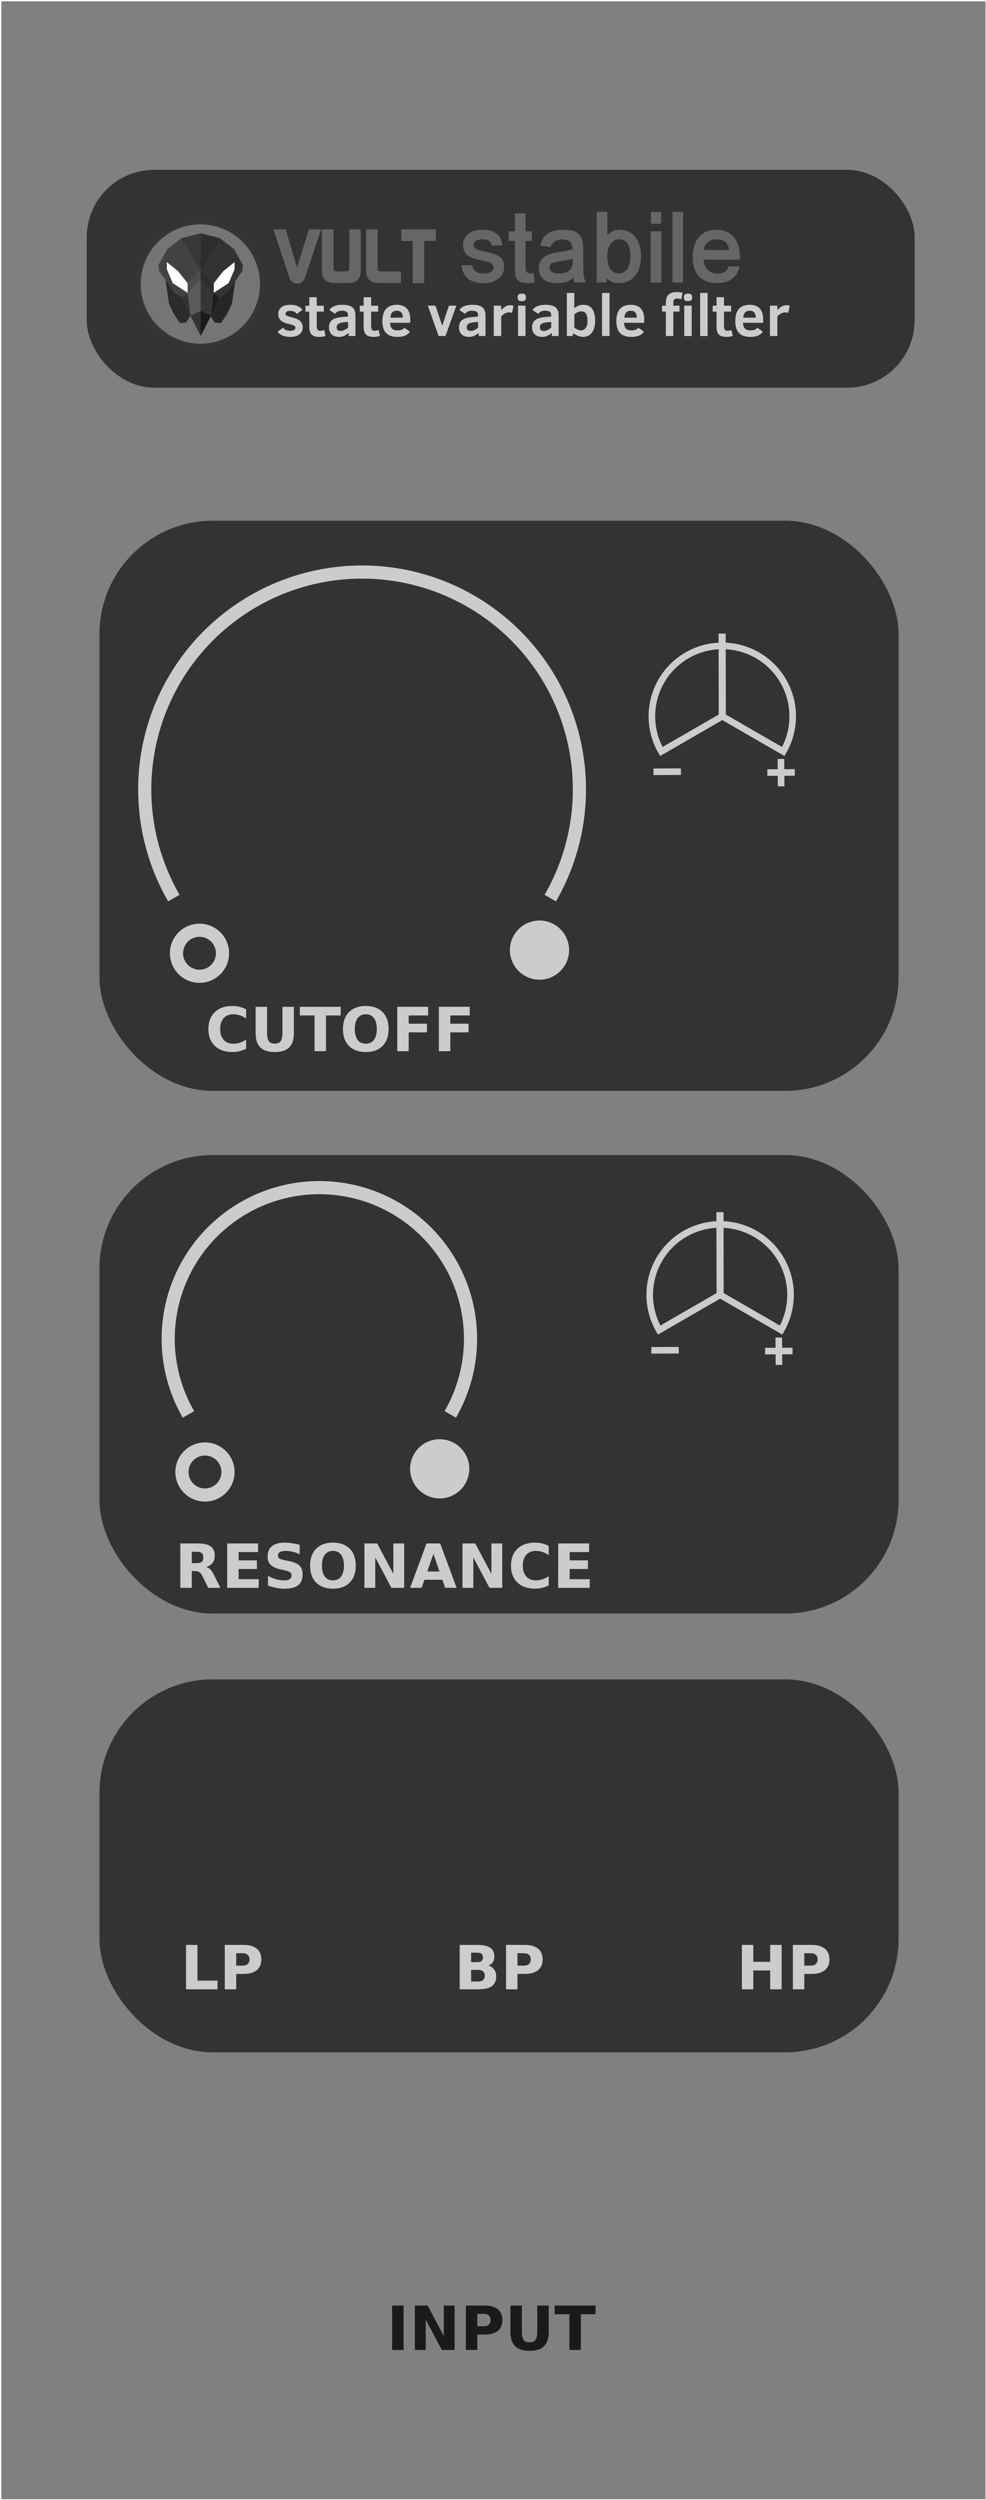 <?xml version="1.0" encoding="UTF-8" standalone="no"?>
<!-- Created with Inkscape (http://www.inkscape.org/) -->

<svg
   xmlns:dc="http://purl.org/dc/elements/1.1/"
   xmlns:cc="http://creativecommons.org/ns#"
   xmlns:rdf="http://www.w3.org/1999/02/22-rdf-syntax-ns#"
   xmlns:svg="http://www.w3.org/2000/svg"
   xmlns="http://www.w3.org/2000/svg"
   xmlns:sodipodi="http://sodipodi.sourceforge.net/DTD/sodipodi-0.dtd"
   xmlns:inkscape="http://www.inkscape.org/namespaces/inkscape"
   width="149.889"
   height="380"
   viewBox="0 0 39.658 100.542"
   version="1.1"
   id="svg9749"
   inkscape:version="0.92.2 5c3e80d, 2017-08-06"
   sodipodi:docname="Stabile.svg"
   inkscape:export-filename="/home/leonardo/Development/VultArtwork/Stabile-render.png"
   inkscape:export-xdpi="96"
   inkscape:export-ydpi="96">
  <defs
     id="defs9743">
    <clipPath
       id="clipPath6367"
       clipPathUnits="userSpaceOnUse">
      <path
         inkscape:connector-curvature="0"
         id="path6365"
         d="M 0,3193 H 2089 V 0 H 0 Z" />
    </clipPath>
  </defs>
  <sodipodi:namedview
     id="base"
     pagecolor="#ffffff"
     bordercolor="#666666"
     borderopacity="1.0"
     inkscape:pageopacity="0.0"
     inkscape:pageshadow="2"
     inkscape:zoom="2.0000001"
     inkscape:cx="-127.01096"
     inkscape:cy="191.44893"
     inkscape:document-units="mm"
     inkscape:current-layer="layer1"
     showgrid="false"
     units="px"
     inkscape:window-width="1680"
     inkscape:window-height="988"
     inkscape:window-x="0"
     inkscape:window-y="34"
     inkscape:window-maximized="1"
     showguides="true"
     inkscape:guide-bbox="true">
    <sodipodi:guide
       position="-42.333,79.772"
       orientation="0,1"
       id="guide971"
       inkscape:locked="false" />
    <sodipodi:guide
       position="-43.127,11.906"
       orientation="0,1"
       id="guide973"
       inkscape:locked="false" />
    <sodipodi:guide
       position="3.488,93.711"
       orientation="1,0"
       id="guide975"
       inkscape:locked="false" />
    <sodipodi:guide
       position="36.788,84.95"
       orientation="1,0"
       id="guide977"
       inkscape:locked="false" />
  </sodipodi:namedview>
  <g
     inkscape:label="Layer 1"
     inkscape:groupmode="layer"
     id="layer1"
     transform="translate(0,-196.458)">
    <rect
       style="fill:#808080;fill-opacity:1;stroke:none;stroke-width:0.543;stroke-miterlimit:4;stroke-dasharray:none;stroke-opacity:1"
       id="rect9931"
       width="39.584"
       height="100.458"
       x="0.054"
       y="196.512" />
    <rect
       style="fill:#333333;stroke-width:0.227"
       id="rect8093"
       width="33.3"
       height="8.761"
       x="3.488"
       y="203.289"
       rx="2.712" />
    <path
       inkscape:connector-curvature="0"
       style="fill:#757575;stroke:#353535;stroke-width:0.186;stroke-miterlimit:10"
       stroke-miterlimit="10"
       d="m 10.551,207.882 c 0,-1.377 -1.116,-2.493 -2.493,-2.493 -1.377,0 -2.493,1.116 -2.493,2.493 0,1.377 1.116,2.493 2.493,2.493 1.377,0 2.493,-1.116 2.493,-2.493 z"
       id="path4" />
    <g
       transform="matrix(0.011,0,0,0.011,3.564,201.067)"
       id="g40">
      <polygon
         style="fill:#2b2b2b"
         points="333.707,762.107 357.002,759.965 372.393,735.184 342.799,668.57 281.111,604.987 293.899,691.309 310.528,726.941 "
         id="polygon6" />
      <polygon
         style="fill:#262626"
         points="484.06,762.313 460.762,760.17 445.37,735.387 474.967,668.775 536.652,605.193 523.865,691.514 507.235,727.145 "
         id="polygon8" />
      <path
         style="fill:#017755"
         inkscape:connector-curvature="0"
         d="M 499.238,664.078"
         id="path10" />
      <polygon
         style="fill:#424242"
         points="257.223,571.1 255.625,549.52 287.596,491.973 337.948,452.81 409.884,434.427 409.884,808.75 372.316,734.951 342.799,668.57 314.328,652.395 "
         id="polygon12" />
      <polygon
         style="fill:#333333"
         points="562.451,571.234 564.05,549.655 532.081,492.108 481.727,452.944 409.795,434.562 409.795,808.887 447.359,735.086 476.877,668.707 505.35,652.529 "
         id="polygon14" />
      <polyline
         style="fill:#4c4c4c"
         points="361.886,616.429 409.846,569.542 409.846,603.771 361.886,651.598 361.886,616.429  "
         id="polyline16" />
      <polygon
         style="fill:#5b5b5b"
         points="372.393,735.184 409.884,808.75 409.881,603.732 361.924,651.559 "
         id="polygon18" />
      <polygon
         style="fill:#333333"
         points="409.884,808.75 372.393,735.184 409.878,717.512 "
         id="polygon20" />
      <polygon
         style="fill:#ffffff"
         points="361.924,651.559 361.924,616.39 327.158,572.432 286.039,539.303 285.996,565.237 307.578,615.989 "
         id="polygon22" />
      <polyline
         style="fill:#2d2d2d"
         points="457.816,616.448 409.859,569.561 409.859,603.79 457.816,651.616 457.816,616.448  "
         id="polyline24" />
      <polygon
         style="fill:#353535"
         points="447.289,735.184 409.801,808.75 409.804,603.732 457.758,651.559 "
         id="polygon26" />
      <polygon
         style="fill:#191919"
         points="409.801,808.75 447.289,735.184 409.807,717.512 "
         id="polygon28" />
      <polygon
         style="fill:#ffffff"
         points="457.758,651.559 457.758,616.391 492.523,572.433 533.645,539.303 533.686,565.238 512.108,615.991 "
         id="polygon30" />
      <polyline
         style="fill:#383838"
         points="338.399,452.22 409.824,569.549 409.67,434.003  "
         id="polyline32" />
      <polyline
         style="fill:#2d2d2d"
         points="481.271,452.232 409.846,569.561 410,434.016  "
         id="polyline34" />
      <polygon
         style="fill:#333333"
         points="342.815,668.578 361.958,651.596 372.406,735.27 "
         id="polygon36" />
      <polygon
         style="fill:#1c1c1c"
         points="476.975,668.989 457.831,652.007 447.383,735.682 "
         id="polygon38" />
    </g>
    <g
       aria-label="stabile"
       style="font-style:normal;font-weight:normal;font-size:3.969px;line-height:1.25;font-family:sans-serif;letter-spacing:0px;word-spacing:0px;fill:#666666;fill-opacity:1;stroke:none;stroke-width:0.099"
       id="text7967">
      <path
         d="m 20.277,207.189 q 0,0.3 -0.236,0.479 -0.234,0.178 -0.593,0.178 -0.202,0 -0.359,-0.048 -0.157,-0.049 -0.25,-0.122 -0.093,-0.074 -0.155,-0.174 -0.062,-0.101 -0.087,-0.19 -0.023,-0.089 -0.029,-0.186 h 0.426 q 0.019,0.163 0.136,0.248 0.118,0.085 0.316,0.085 0.194,0 0.298,-0.072 0.107,-0.074 0.107,-0.161 0,-0.058 -0.019,-0.101 -0.019,-0.043 -0.047,-0.07 -0.027,-0.027 -0.085,-0.046 -0.056,-0.021 -0.105,-0.033 -0.047,-0.012 -0.136,-0.027 -0.12,-0.021 -0.202,-0.039 -0.079,-0.019 -0.176,-0.046 -0.095,-0.029 -0.157,-0.06 -0.06,-0.033 -0.122,-0.08 -0.062,-0.049 -0.097,-0.107 -0.035,-0.058 -0.058,-0.138 -0.021,-0.08 -0.021,-0.178 0,-0.277 0.211,-0.44 0.213,-0.165 0.546,-0.165 0.165,0 0.296,0.029 0.134,0.029 0.219,0.081 0.087,0.05 0.147,0.112 0.062,0.06 0.093,0.136 0.031,0.076 0.045,0.141 0.014,0.066 0.015,0.136 h -0.426 q -0.019,-0.248 -0.364,-0.248 -0.186,0 -0.271,0.064 -0.085,0.064 -0.085,0.147 0,0.052 0.019,0.093 0.021,0.041 0.052,0.068 0.031,0.025 0.085,0.046 0.056,0.021 0.107,0.033 0.052,0.012 0.132,0.027 0.465,0.085 0.647,0.215 0.182,0.13 0.182,0.411 z"
         style="font-style:normal;font-variant:normal;font-weight:bold;font-stretch:normal;font-family:Umpush;-inkscape-font-specification:Umpush;fill:#666666;stroke-width:0.099"
         id="path928" />
      <path
         d="m 21.453,207.441 0.05,0.374 q -0.14,0.029 -0.287,0.029 -0.083,0 -0.151,-0.012 -0.066,-0.01 -0.116,-0.025 -0.048,-0.015 -0.087,-0.049 -0.039,-0.033 -0.064,-0.058 -0.023,-0.027 -0.041,-0.077 -0.017,-0.052 -0.027,-0.085 -0.008,-0.035 -0.012,-0.101 -0.004,-0.068 -0.006,-0.105 0,-0.039 0,-0.116 v -1.068 h -0.248 v -0.388 h 0.248 v -0.719 h 0.426 v 0.719 h 0.254 v 0.388 h -0.254 v 1.095 q 0,0.213 0.209,0.213 l 0.012,-0.002 q 0.012,-0.002 0.037,-0.006 0.027,-0.004 0.056,-0.008 z"
         style="font-style:normal;font-variant:normal;font-weight:bold;font-stretch:normal;font-family:Umpush;-inkscape-font-specification:Umpush;fill:#666666;stroke-width:0.099"
         id="path930" />
      <path
         d="m 23.459,206.957 q 0,0.434 0.017,0.583 0.019,0.147 0.093,0.279 h -0.461 q -0.035,-0.097 -0.043,-0.186 -0.147,0.124 -0.306,0.169 -0.157,0.043 -0.382,0.043 -0.198,0 -0.343,-0.056 -0.145,-0.056 -0.221,-0.147 -0.074,-0.091 -0.107,-0.186 -0.033,-0.095 -0.033,-0.196 0,-0.296 0.207,-0.455 0.207,-0.161 0.603,-0.211 0.324,-0.039 0.55,-0.12 -0.01,-0.205 -0.109,-0.296 -0.099,-0.091 -0.314,-0.091 -0.186,0 -0.306,0.089 -0.12,0.087 -0.159,0.215 l -0.413,-0.058 q 0.068,-0.324 0.295,-0.479 0.227,-0.155 0.634,-0.155 0.213,0 0.355,0.035 0.141,0.033 0.244,0.12 0.105,0.085 0.151,0.238 0.047,0.151 0.047,0.384 z m -1.358,0.265 q 0,0.087 0.066,0.143 0.066,0.054 0.143,0.074 0.079,0.017 0.165,0.017 0.279,0 0.419,-0.118 0.14,-0.12 0.14,-0.38 v -0.099 q -0.112,0.041 -0.26,0.068 -0.147,0.025 -0.256,0.039 -0.109,0.014 -0.209,0.039 -0.101,0.023 -0.155,0.076 -0.052,0.052 -0.052,0.141 z"
         style="font-style:normal;font-variant:normal;font-weight:bold;font-stretch:normal;font-family:Umpush;-inkscape-font-specification:Umpush;fill:#666666;stroke-width:0.099"
         id="path932" />
      <path
         d="m 24.895,207.844 q -0.101,0 -0.194,-0.023 -0.091,-0.023 -0.153,-0.06 -0.062,-0.037 -0.095,-0.06 -0.031,-0.023 -0.052,-0.045 v 0.163 h -0.401 v -2.841 h 0.426 v 0.922 q 0.248,-0.203 0.486,-0.203 0.271,0 0.471,0.14 0.2,0.14 0.3,0.376 0.101,0.236 0.101,0.541 0,0.322 -0.101,0.566 -0.099,0.242 -0.302,0.384 -0.203,0.141 -0.486,0.141 z m -0.01,-1.76 q -0.205,0 -0.333,0.19 -0.126,0.188 -0.126,0.481 0,0.167 0.031,0.296 0.031,0.128 0.076,0.203 0.047,0.074 0.109,0.122 0.062,0.046 0.118,0.064 0.056,0.015 0.112,0.015 0.229,0 0.357,-0.182 0.13,-0.182 0.13,-0.506 0,-0.32 -0.114,-0.502 -0.114,-0.182 -0.359,-0.182 z"
         style="font-style:normal;font-variant:normal;font-weight:bold;font-stretch:normal;font-family:Umpush;-inkscape-font-specification:Umpush;fill:#666666;stroke-width:0.099"
         id="path934" />
      <path
         d="m 26.183,205.455 v -0.477 h 0.409 v 0.477 z m -0.01,2.364 v -2.058 h 0.426 v 2.058 z"
         style="font-style:normal;font-variant:normal;font-weight:bold;font-stretch:normal;font-family:Umpush;-inkscape-font-specification:Umpush;fill:#666666;stroke-width:0.099"
         id="path936" />
      <path
         d="m 27.049,207.819 v -2.841 h 0.426 v 2.841 z"
         style="font-style:normal;font-variant:normal;font-weight:bold;font-stretch:normal;font-family:Umpush;-inkscape-font-specification:Umpush;fill:#666666;stroke-width:0.099"
         id="path938" />
      <path
         d="m 28.844,207.457 q 0.107,0 0.19,-0.021 0.083,-0.023 0.13,-0.054 0.047,-0.033 0.079,-0.076 0.033,-0.043 0.045,-0.072 0.012,-0.029 0.017,-0.06 h 0.442 q -0.062,0.316 -0.298,0.494 -0.234,0.176 -0.607,0.176 -0.477,0 -0.729,-0.273 -0.252,-0.273 -0.252,-0.769 0,-0.51 0.25,-0.806 0.252,-0.298 0.711,-0.298 0.44,0 0.688,0.291 0.25,0.291 0.25,0.787 0,0.054 -0.004,0.124 h -1.457 q 0.017,0.246 0.159,0.403 0.143,0.155 0.386,0.155 z m 0.479,-0.946 q -0.043,-0.426 -0.498,-0.426 -0.221,0 -0.362,0.124 -0.14,0.122 -0.151,0.302 z"
         style="font-style:normal;font-variant:normal;font-weight:bold;font-stretch:normal;font-family:Umpush;-inkscape-font-specification:Umpush;fill:#666666;stroke-width:0.099"
         id="path940" />
    </g>
    <g
       id="g1906">
      <path
         style="fill:#666666;stroke-width:0.018"
         inkscape:connector-curvature="0"
         d="m 10.996,205.683 h 0.493 l 0.459,1.534 0.475,-1.534 h 0.491 l -0.638,1.918 c -0.06,0.177 -0.166,0.265 -0.321,0.265 -0.156,0 -0.264,-0.089 -0.324,-0.268 z"
         id="path42" />
      <path
         style="fill:#666666;stroke-width:0.018"
         inkscape:connector-curvature="0"
         d="m 12.951,207.305 v -1.622 h 0.462 v 1.606 c 0.008,0.058 0.062,0.086 0.16,0.086 h 0.315 c 0.095,0 0.147,-0.027 0.157,-0.08 l 0.003,-0.015 v -1.597 h 0.462 v 1.619 c 0,0.142 -0.015,0.243 -0.046,0.302 -0.082,0.158 -0.227,0.237 -0.435,0.237 h -0.598 c -0.214,0 -0.36,-0.081 -0.438,-0.244 -0.029,-0.06 -0.043,-0.157 -0.043,-0.293 z"
         id="path44" />
      <path
         style="fill:#666666;stroke-width:0.018"
         inkscape:connector-curvature="0"
         d="m 14.724,207.314 v -1.631 h 0.463 v 1.594 c 0,0.066 0.039,0.099 0.117,0.099 h 0.823 l -0.003,0.466 h -0.86 c -0.031,0 -0.058,-0.001 -0.08,-0.003 -0.167,-0.014 -0.285,-0.063 -0.355,-0.146 -0.07,-0.083 -0.105,-0.209 -0.105,-0.378 z"
         id="path46" />
      <path
         style="fill:#666666;stroke-width:0.018"
         inkscape:connector-curvature="0"
         d="m 16.142,206.149 v -0.466 h 1.388 v 0.466 H 17.064 v 1.693 h -0.463 v -1.693 z"
         id="path48" />
    </g>
    <g
       aria-label="state variable filter"
       style="font-style:normal;font-weight:normal;font-size:2.383px;line-height:1.25;font-family:sans-serif;letter-spacing:0px;word-spacing:0px;fill:#cccccc;fill-opacity:1;stroke:none;stroke-width:0.06"
       id="text7967-9-5">
      <path
         d="m 12.177,209.624 q 0,0.121 -0.062,0.207 -0.06,0.086 -0.173,0.131 -0.112,0.045 -0.256,0.045 -0.383,0 -0.521,-0.213 l 0.223,-0.157 q 0.055,0.074 0.126,0.1 0.072,0.024 0.154,0.024 0.214,0 0.214,-0.124 0,-0.055 -0.06,-0.084 -0.06,-0.03 -0.19,-0.062 -0.243,-0.053 -0.342,-0.151 -0.099,-0.098 -0.099,-0.254 0,-0.162 0.123,-0.266 0.124,-0.105 0.365,-0.105 0.164,0 0.289,0.052 0.126,0.052 0.193,0.157 l -0.225,0.159 q -0.08,-0.123 -0.262,-0.123 -0.093,0 -0.141,0.033 -0.048,0.031 -0.048,0.081 0,0.048 0.043,0.077 0.043,0.028 0.17,0.059 0.208,0.051 0.297,0.102 0.09,0.05 0.135,0.126 0.047,0.074 0.047,0.184 z"
         style="font-style:normal;font-variant:normal;font-weight:bold;font-stretch:normal;font-family:Vemana2000;-inkscape-font-specification:Vemana2000;fill:#cccccc;stroke-width:0.06"
         id="path943" />
      <path
         d="m 13.093,209.971 q -0.121,0.036 -0.255,0.036 -0.212,0 -0.305,-0.095 -0.093,-0.095 -0.093,-0.309 v -0.613 H 12.285 v -0.238 h 0.155 v -0.34 h 0.3 v 0.34 h 0.284 v 0.238 h -0.284 v 0.575 q 0,0.114 0.035,0.155 0.036,0.041 0.101,0.041 0.083,0 0.164,-0.034 z"
         style="font-style:normal;font-variant:normal;font-weight:bold;font-stretch:normal;font-family:Vemana2000;-inkscape-font-specification:Vemana2000;fill:#cccccc;stroke-width:0.06"
         id="path945" />
      <path
         d="m 14.022,209.971 v -0.127 q -0.178,0.163 -0.382,0.163 -0.202,0 -0.306,-0.106 -0.104,-0.107 -0.104,-0.273 0,-0.13 0.052,-0.215 0.054,-0.085 0.157,-0.133 0.105,-0.049 0.3,-0.069 l 0.257,-0.024 v -0.055 q 0,-0.102 -0.062,-0.14 -0.062,-0.038 -0.18,-0.038 -0.098,0 -0.169,0.033 -0.07,0.033 -0.104,0.093 l -0.234,-0.15 q 0.062,-0.104 0.193,-0.158 0.131,-0.056 0.318,-0.056 0.285,0 0.411,0.1 0.127,0.099 0.127,0.326 v 0.83 z m -0.024,-0.567 -0.152,0.014 q -0.162,0.014 -0.234,0.062 -0.071,0.048 -0.071,0.143 0,0.084 0.047,0.115 0.047,0.03 0.123,0.03 0.055,0 0.133,-0.034 0.079,-0.035 0.155,-0.098 z"
         style="font-style:normal;font-variant:normal;font-weight:bold;font-stretch:normal;font-family:Vemana2000;-inkscape-font-specification:Vemana2000;fill:#cccccc;stroke-width:0.06"
         id="path947" />
      <path
         d="m 15.28,209.971 q -0.121,0.036 -0.255,0.036 -0.212,0 -0.305,-0.095 -0.093,-0.095 -0.093,-0.309 v -0.613 h -0.155 v -0.238 h 0.155 v -0.34 h 0.3 v 0.34 h 0.284 v 0.238 h -0.284 v 0.575 q 0,0.114 0.035,0.155 0.036,0.041 0.101,0.041 0.083,0 0.164,-0.034 z"
         style="font-style:normal;font-variant:normal;font-weight:bold;font-stretch:normal;font-family:Vemana2000;-inkscape-font-specification:Vemana2000;fill:#cccccc;stroke-width:0.06"
         id="path949" />
      <path
         d="m 15.69,209.44 q 0.008,0.163 0.079,0.234 0.071,0.071 0.223,0.071 0.088,0 0.155,-0.022 0.067,-0.022 0.118,-0.085 l 0.223,0.159 q -0.073,0.106 -0.191,0.158 -0.116,0.052 -0.319,0.052 -0.301,0 -0.45,-0.158 -0.148,-0.158 -0.148,-0.478 0,-0.655 0.586,-0.655 0.261,0 0.397,0.148 0.137,0.147 0.137,0.428 v 0.148 z m 0.513,-0.207 q 0,-0.278 -0.243,-0.278 -0.08,0 -0.131,0.028 -0.051,0.027 -0.083,0.081 -0.03,0.053 -0.048,0.169 z"
         style="font-style:normal;font-variant:normal;font-weight:bold;font-stretch:normal;font-family:Vemana2000;-inkscape-font-specification:Vemana2000;fill:#cccccc;stroke-width:0.06"
         id="path951" />
      <path
         d="m 17.918,209.971 h -0.277 l -0.433,-1.22 h 0.307 l 0.271,0.804 0.27,-0.804 h 0.3 z"
         style="font-style:normal;font-variant:normal;font-weight:bold;font-stretch:normal;font-family:Vemana2000;-inkscape-font-specification:Vemana2000;fill:#cccccc;stroke-width:0.06"
         id="path953" />
      <path
         d="m 19.253,209.971 v -0.127 q -0.178,0.163 -0.382,0.163 -0.202,0 -0.306,-0.106 -0.104,-0.107 -0.104,-0.273 0,-0.13 0.052,-0.215 0.054,-0.085 0.157,-0.133 0.105,-0.049 0.3,-0.069 l 0.257,-0.024 v -0.055 q 0,-0.102 -0.062,-0.14 -0.062,-0.038 -0.18,-0.038 -0.098,0 -0.169,0.033 -0.07,0.033 -0.104,0.093 l -0.234,-0.15 q 0.062,-0.104 0.193,-0.158 0.131,-0.056 0.318,-0.056 0.285,0 0.411,0.1 0.127,0.099 0.127,0.326 v 0.83 z m -0.024,-0.567 -0.152,0.014 q -0.162,0.014 -0.234,0.062 -0.071,0.048 -0.071,0.143 0,0.084 0.047,0.115 0.047,0.03 0.123,0.03 0.055,0 0.133,-0.034 0.079,-0.035 0.155,-0.098 z"
         style="font-style:normal;font-variant:normal;font-weight:bold;font-stretch:normal;font-family:Vemana2000;-inkscape-font-specification:Vemana2000;fill:#cccccc;stroke-width:0.06"
         id="path955" />
      <path
         d="m 20.595,209.044 q -0.047,-0.023 -0.123,-0.023 -0.084,0 -0.159,0.041 -0.074,0.04 -0.154,0.116 v 0.793 h -0.3 v -1.22 h 0.3 v 0.175 q 0.077,-0.084 0.165,-0.138 0.088,-0.055 0.198,-0.055 0.093,0 0.133,0.024 z"
         style="font-style:normal;font-variant:normal;font-weight:bold;font-stretch:normal;font-family:Vemana2000;-inkscape-font-specification:Vemana2000;fill:#cccccc;stroke-width:0.06"
         id="path957" />
      <path
         d="m 21.154,208.418 q 0,0.085 -0.042,0.119 -0.042,0.034 -0.128,0.034 -0.095,0 -0.13,-0.04 -0.034,-0.04 -0.034,-0.113 0,-0.081 0.037,-0.116 0.037,-0.036 0.127,-0.036 0.091,0 0.13,0.035 0.04,0.034 0.04,0.117 z m -0.318,1.553 v -1.22 h 0.3 v 1.22 z"
         style="font-style:normal;font-variant:normal;font-weight:bold;font-stretch:normal;font-family:Vemana2000;-inkscape-font-specification:Vemana2000;fill:#cccccc;stroke-width:0.06"
         id="path959" />
      <path
         d="m 22.194,209.971 v -0.127 q -0.178,0.163 -0.382,0.163 -0.202,0 -0.306,-0.106 -0.104,-0.107 -0.104,-0.273 0,-0.13 0.052,-0.215 0.054,-0.085 0.157,-0.133 0.105,-0.049 0.3,-0.069 l 0.257,-0.024 v -0.055 q 0,-0.102 -0.062,-0.14 -0.062,-0.038 -0.18,-0.038 -0.098,0 -0.169,0.033 -0.07,0.033 -0.104,0.093 l -0.234,-0.15 q 0.062,-0.104 0.193,-0.158 0.131,-0.056 0.318,-0.056 0.285,0 0.411,0.1 0.127,0.099 0.127,0.326 v 0.83 z m -0.024,-0.567 -0.152,0.014 q -0.162,0.014 -0.234,0.062 -0.071,0.048 -0.071,0.143 0,0.084 0.047,0.115 0.047,0.03 0.123,0.03 0.055,0 0.133,-0.034 0.079,-0.035 0.155,-0.098 z"
         style="font-style:normal;font-variant:normal;font-weight:bold;font-stretch:normal;font-family:Vemana2000;-inkscape-font-specification:Vemana2000;fill:#cccccc;stroke-width:0.06"
         id="path961" />
      <path
         d="m 23.939,209.352 q 0,0.304 -0.128,0.479 -0.127,0.176 -0.363,0.176 -0.093,0 -0.204,-0.042 -0.109,-0.043 -0.175,-0.108 l -0.041,0.114 h -0.229 v -1.732 h 0.3 v 0.61 q 0.165,-0.133 0.365,-0.133 0.245,0 0.359,0.17 0.114,0.169 0.114,0.467 z m -0.309,0.005 q 0,-0.188 -0.059,-0.283 -0.059,-0.094 -0.191,-0.094 -0.073,0 -0.149,0.035 -0.074,0.034 -0.13,0.084 v 0.534 q 0.05,0.043 0.121,0.077 0.072,0.033 0.14,0.033 0.129,0 0.199,-0.098 0.07,-0.099 0.07,-0.287 z"
         style="font-style:normal;font-variant:normal;font-weight:bold;font-stretch:normal;font-family:Vemana2000;-inkscape-font-specification:Vemana2000;fill:#cccccc;stroke-width:0.06"
         id="path963" />
      <path
         d="m 24.215,209.971 v -1.732 h 0.3 v 1.732 z"
         style="font-style:normal;font-variant:normal;font-weight:bold;font-stretch:normal;font-family:Vemana2000;-inkscape-font-specification:Vemana2000;fill:#cccccc;stroke-width:0.06"
         id="path965" />
      <path
         d="m 25.1,209.44 q 0.008,0.163 0.079,0.234 0.071,0.071 0.223,0.071 0.088,0 0.155,-0.022 0.067,-0.022 0.118,-0.085 l 0.223,0.159 q -0.073,0.106 -0.191,0.158 -0.116,0.052 -0.319,0.052 -0.301,0 -0.45,-0.158 -0.148,-0.158 -0.148,-0.478 0,-0.655 0.586,-0.655 0.261,0 0.397,0.148 0.137,0.147 0.137,0.428 v 0.148 z m 0.513,-0.207 q 0,-0.278 -0.243,-0.278 -0.08,0 -0.131,0.028 -0.051,0.027 -0.083,0.081 -0.03,0.053 -0.048,0.169 z"
         style="font-style:normal;font-variant:normal;font-weight:bold;font-stretch:normal;font-family:Vemana2000;-inkscape-font-specification:Vemana2000;fill:#cccccc;stroke-width:0.06"
         id="path967" />
      <path
         d="m 27.399,208.494 q -0.084,-0.028 -0.162,-0.028 -0.088,0 -0.122,0.037 -0.033,0.036 -0.033,0.129 v 0.119 h 0.248 v 0.238 h -0.248 v 0.982 h -0.3 v -0.982 h -0.155 v -0.238 h 0.155 v -0.119 q 0,-0.227 0.112,-0.328 0.113,-0.101 0.339,-0.101 0.106,0 0.225,0.029 z m 0.441,-0.076 q 0,0.085 -0.042,0.119 -0.042,0.034 -0.128,0.034 -0.095,0 -0.13,-0.04 -0.034,-0.04 -0.034,-0.113 0,-0.081 0.037,-0.116 0.037,-0.036 0.127,-0.036 0.091,0 0.13,0.035 0.04,0.034 0.04,0.117 z m -0.318,1.553 v -1.22 h 0.3 v 1.22 z"
         style="font-style:normal;font-variant:normal;font-weight:bold;font-stretch:normal;font-family:Vemana2000;-inkscape-font-specification:Vemana2000;fill:#cccccc;stroke-width:0.06"
         id="path969" />
      <path
         d="m 28.161,209.971 v -1.732 h 0.3 v 1.732 z"
         style="font-style:normal;font-variant:normal;font-weight:bold;font-stretch:normal;font-family:Vemana2000;-inkscape-font-specification:Vemana2000;fill:#cccccc;stroke-width:0.06"
         id="path971" />
      <path
         d="m 29.473,209.971 q -0.121,0.036 -0.255,0.036 -0.212,0 -0.305,-0.095 -0.093,-0.095 -0.093,-0.309 v -0.613 h -0.155 v -0.238 h 0.155 v -0.34 h 0.3 v 0.34 h 0.284 v 0.238 h -0.284 v 0.575 q 0,0.114 0.035,0.155 0.036,0.041 0.101,0.041 0.083,0 0.164,-0.034 z"
         style="font-style:normal;font-variant:normal;font-weight:bold;font-stretch:normal;font-family:Vemana2000;-inkscape-font-specification:Vemana2000;fill:#cccccc;stroke-width:0.06"
         id="path973" />
      <path
         d="m 29.884,209.44 q 0.008,0.163 0.079,0.234 0.071,0.071 0.223,0.071 0.088,0 0.155,-0.022 0.067,-0.022 0.118,-0.085 l 0.223,0.159 q -0.073,0.106 -0.191,0.158 -0.116,0.052 -0.319,0.052 -0.301,0 -0.45,-0.158 -0.148,-0.158 -0.148,-0.478 0,-0.655 0.586,-0.655 0.261,0 0.397,0.148 0.137,0.147 0.137,0.428 v 0.148 z m 0.513,-0.207 q 0,-0.278 -0.243,-0.278 -0.08,0 -0.131,0.028 -0.051,0.027 -0.083,0.081 -0.03,0.053 -0.048,0.169 z"
         style="font-style:normal;font-variant:normal;font-weight:bold;font-stretch:normal;font-family:Vemana2000;-inkscape-font-specification:Vemana2000;fill:#cccccc;stroke-width:0.06"
         id="path975" />
      <path
         d="m 31.703,209.044 q -0.047,-0.023 -0.123,-0.023 -0.084,0 -0.159,0.041 -0.074,0.04 -0.154,0.116 v 0.793 h -0.3 v -1.22 h 0.3 v 0.175 q 0.077,-0.084 0.165,-0.138 0.088,-0.055 0.198,-0.055 0.093,0 0.133,0.024 z"
         style="font-style:normal;font-variant:normal;font-weight:bold;font-stretch:normal;font-family:Vemana2000;-inkscape-font-specification:Vemana2000;fill:#cccccc;stroke-width:0.06"
         id="path977" />
    </g>
    <g
       aria-label="INPUT"
       style="font-style:normal;font-weight:normal;font-size:7.346px;line-height:1.25;font-family:sans-serif;letter-spacing:0px;word-spacing:0px;display:inline;fill:#1a1a1a;fill-opacity:1;stroke:none;stroke-width:0.184"
       id="text9293-3-6">
      <path
         d="m 15.772,289.18 h 0.46 v 1.785 h -0.46 z"
         style="font-style:normal;font-variant:normal;font-weight:bold;font-stretch:normal;font-size:2.449px;font-family:Waree;-inkscape-font-specification:'Waree Bold';fill:#1a1a1a;stroke-width:0.184"
         id="path1027" />
      <path
         d="m 16.686,289.18 h 0.514 l 0.649,1.224 v -1.224 h 0.436 v 1.785 h -0.514 l -0.649,-1.224 v 1.224 h -0.436 z"
         style="font-style:normal;font-variant:normal;font-weight:bold;font-stretch:normal;font-size:2.449px;font-family:Waree;-inkscape-font-specification:'Waree Bold';fill:#1a1a1a;stroke-width:0.184"
         id="path1029" />
      <path
         d="m 20.019,289.326 q 0.188,0.146 0.188,0.436 0,0.291 -0.188,0.438 -0.188,0.146 -0.518,0.146 h -0.304 v 0.619 h -0.46 v -1.785 h 0.764 q 0.331,0 0.518,0.146 z m -0.287,0.436 q 0,-0.122 -0.074,-0.185 -0.073,-0.063 -0.206,-0.063 h -0.255 v 0.499 h 0.255 q 0.133,0 0.206,-0.063 0.074,-0.065 0.074,-0.187 z"
         style="font-style:normal;font-variant:normal;font-weight:bold;font-stretch:normal;font-size:2.449px;font-family:Waree;-inkscape-font-specification:'Waree Bold';fill:#1a1a1a;stroke-width:0.184"
         id="path1031" />
      <path
         d="m 21.3,291 q -0.386,0 -0.578,-0.184 -0.191,-0.185 -0.191,-0.566 v -1.07 h 0.46 v 1.07 q 0,0.21 0.069,0.311 0.069,0.1 0.239,0.1 0.175,0 0.242,-0.103 0.068,-0.103 0.068,-0.308 v -1.07 h 0.46 v 1.07 q 0,0.381 -0.191,0.566 -0.191,0.184 -0.579,0.184 z"
         style="font-style:normal;font-variant:normal;font-weight:bold;font-stretch:normal;font-size:2.449px;font-family:Waree;-inkscape-font-specification:'Waree Bold';fill:#1a1a1a;stroke-width:0.184"
         id="path1033" />
      <path
         d="m 22.308,289.18 h 1.645 v 0.348 H 23.361 v 1.437 h -0.46 v -1.437 H 22.308 Z"
         style="font-style:normal;font-variant:normal;font-weight:bold;font-stretch:normal;font-size:2.449px;font-family:Waree;-inkscape-font-specification:'Waree Bold';fill:#1a1a1a;stroke-width:0.184"
         id="path1035" />
    </g>
    <rect
       style="display:inline;fill:#333333;stroke:none;stroke-width:0.658;stroke-miterlimit:4;stroke-dasharray:none;stroke-opacity:1"
       id="rect9305-9"
       width="32.142"
       height="18.44"
       x="4"
       y="242.91"
       rx="4.564" />
    <g
       aria-label="RESONANCE"
       style="font-style:normal;font-weight:normal;font-size:7.346px;line-height:1.25;font-family:sans-serif;letter-spacing:0px;word-spacing:0px;display:inline;fill:#cccccc;fill-opacity:1;stroke:none;stroke-width:0.184"
       id="text9293-4">
      <path
         d="m 8.177,259.091 q 0,-0.126 -0.066,-0.176 -0.066,-0.051 -0.204,-0.051 H 7.714 v 0.458 h 0.194 q 0.149,0 0.209,-0.056 0.061,-0.056 0.061,-0.175 z m 0.46,-0.068 q 0,0.35 -0.343,0.458 0.104,0.024 0.177,0.106 0.074,0.083 0.143,0.221 l 0.25,0.507 H 8.375 l -0.218,-0.444 q -0.061,-0.126 -0.129,-0.178 -0.067,-0.054 -0.184,-0.054 H 7.714 v 0.676 H 7.253 v -1.785 H 7.956 q 0.193,0 0.328,0.035 0.135,0.035 0.212,0.102 0.077,0.067 0.109,0.154 0.033,0.086 0.033,0.202 z"
         style="font-style:normal;font-variant:normal;font-weight:bold;font-stretch:normal;font-size:2.449px;font-family:Waree;-inkscape-font-specification:'Waree Bold';fill:#cccccc;stroke-width:0.184"
         id="path993" />
      <path
         d="m 9.138,258.53 h 1.242 v 0.348 H 9.598 v 0.332 h 0.735 v 0.348 H 9.598 v 0.409 h 0.808 v 0.348 H 9.138 Z"
         style="font-style:normal;font-variant:normal;font-weight:bold;font-stretch:normal;font-size:2.449px;font-family:Waree;-inkscape-font-specification:'Waree Bold';fill:#cccccc;stroke-width:0.184"
         id="path995" />
      <path
         d="m 11.43,258.498 q 0.297,0 0.624,0.088 v 0.378 q -0.297,-0.133 -0.551,-0.133 -0.175,0 -0.249,0.049 -0.074,0.048 -0.074,0.138 0,0.075 0.057,0.115 0.057,0.038 0.189,0.066 l 0.196,0.04 q 0.287,0.057 0.417,0.178 0.132,0.12 0.132,0.35 0,0.306 -0.182,0.445 -0.182,0.139 -0.528,0.139 -0.338,0 -0.683,-0.128 v -0.389 q 0.347,0.183 0.638,0.183 0.094,0 0.159,-0.018 0.066,-0.019 0.097,-0.05 0.031,-0.032 0.043,-0.062 0.012,-0.03 0.012,-0.063 0,-0.09 -0.062,-0.134 -0.061,-0.044 -0.209,-0.076 l -0.178,-0.04 q -0.255,-0.056 -0.385,-0.177 -0.13,-0.121 -0.13,-0.344 0,-0.276 0.177,-0.415 0.177,-0.139 0.49,-0.139 z"
         style="font-style:normal;font-variant:normal;font-weight:bold;font-stretch:normal;font-size:2.449px;font-family:Waree;-inkscape-font-specification:'Waree Bold';fill:#cccccc;stroke-width:0.184"
         id="path997" />
      <path
         d="m 13.809,259.661 q 0.026,-0.106 0.026,-0.237 0,-0.13 -0.026,-0.237 -0.026,-0.106 -0.079,-0.187 -0.053,-0.081 -0.139,-0.126 -0.086,-0.044 -0.2,-0.044 -0.149,0 -0.251,0.079 -0.1,0.078 -0.146,0.208 -0.045,0.13 -0.045,0.306 0,0.269 0.11,0.43 0.111,0.161 0.332,0.161 0.114,0 0.2,-0.044 0.086,-0.044 0.139,-0.124 0.053,-0.081 0.079,-0.187 z m -1.092,0.445 q -0.244,-0.244 -0.244,-0.682 0,-0.438 0.244,-0.682 0.245,-0.245 0.674,-0.245 0.43,0 0.674,0.244 0.244,0.244 0.244,0.683 0,0.438 -0.245,0.682 -0.244,0.244 -0.673,0.244 -0.429,0 -0.674,-0.244 z"
         style="font-style:normal;font-variant:normal;font-weight:bold;font-stretch:normal;font-size:2.449px;font-family:Waree;-inkscape-font-specification:'Waree Bold';fill:#cccccc;stroke-width:0.184"
         id="path999" />
      <path
         d="m 14.657,258.53 h 0.514 l 0.649,1.224 v -1.224 h 0.436 v 1.785 H 15.742 l -0.649,-1.224 v 1.224 h -0.436 z"
         style="font-style:normal;font-variant:normal;font-weight:bold;font-stretch:normal;font-size:2.449px;font-family:Waree;-inkscape-font-specification:'Waree Bold';fill:#cccccc;stroke-width:0.184"
         id="path1001" />
      <path
         d="m 17.792,259.99 h -0.72 l -0.114,0.325 h -0.463 l 0.661,-1.785 h 0.549 l 0.661,1.785 h -0.463 z m -0.605,-0.331 h 0.489 l -0.244,-0.71 z"
         style="font-style:normal;font-variant:normal;font-weight:bold;font-stretch:normal;font-size:2.449px;font-family:Waree;-inkscape-font-specification:'Waree Bold';fill:#cccccc;stroke-width:0.184"
         id="path1003" />
      <path
         d="m 18.602,258.53 h 0.514 l 0.649,1.224 v -1.224 h 0.436 v 1.785 h -0.514 l -0.649,-1.224 v 1.224 h -0.436 z"
         style="font-style:normal;font-variant:normal;font-weight:bold;font-stretch:normal;font-size:2.449px;font-family:Waree;-inkscape-font-specification:'Waree Bold';fill:#cccccc;stroke-width:0.184"
         id="path1005" />
      <path
         d="m 21.556,260.016 q 0.268,0 0.514,-0.169 v 0.369 q -0.255,0.133 -0.551,0.133 -0.448,0 -0.708,-0.247 -0.259,-0.249 -0.259,-0.678 0,-0.429 0.258,-0.678 0.259,-0.249 0.709,-0.249 0.297,0 0.551,0.133 v 0.369 q -0.249,-0.169 -0.514,-0.169 -0.251,0 -0.39,0.16 -0.139,0.159 -0.139,0.433 0,0.274 0.139,0.433 0.139,0.159 0.39,0.159 z"
         style="font-style:normal;font-variant:normal;font-weight:bold;font-stretch:normal;font-size:2.449px;font-family:Waree;-inkscape-font-specification:'Waree Bold';fill:#cccccc;stroke-width:0.184"
         id="path1007" />
      <path
         d="m 22.452,258.53 h 1.242 v 0.348 h -0.782 v 0.332 h 0.735 v 0.348 h -0.735 v 0.409 h 0.808 v 0.348 h -1.269 z"
         style="font-style:normal;font-variant:normal;font-weight:bold;font-stretch:normal;font-size:2.449px;font-family:Waree;-inkscape-font-specification:'Waree Bold';fill:#cccccc;stroke-width:0.184"
         id="path1009" />
    </g>
    <path
       style="display:inline;fill:none;stroke:#cccccc;stroke-width:0.529;stroke-miterlimit:4;stroke-dasharray:none;stroke-opacity:1"
       id="path8216-1"
       sodipodi:type="arc"
       sodipodi:cx="12.844255"
       sodipodi:cy="-250.30083"
       sodipodi:rx="6.0800848"
       sodipodi:ry="6.0800848"
       sodipodi:start="5.7595865"
       sodipodi:end="3.6651914"
       d="m 18.11,-253.341 a 6.08,6.08 0 0 1 -1.357,7.698 6.08,6.08 0 0 1 -7.816,0 6.08,6.08 0 0 1 -1.357,-7.698"
       transform="scale(1,-1)"
       sodipodi:open="true" />
    <rect
       style="display:inline;fill:#333333;stroke:none;stroke-width:0.733;stroke-miterlimit:4;stroke-dasharray:none;stroke-opacity:1"
       id="rect9305"
       width="32.142"
       height="22.93"
       x="4"
       y="217.399"
       rx="4.564" />
    <g
       aria-label="CUTOFF"
       style="font-style:normal;font-weight:normal;font-size:7.346px;line-height:1.25;font-family:sans-serif;letter-spacing:0px;word-spacing:0px;display:inline;fill:#cccccc;fill-opacity:1;stroke:none;stroke-width:0.184"
       id="text9293">
      <path
         d="m 9.385,238.434 q 0.268,0 0.514,-0.169 v 0.369 q -0.255,0.133 -0.551,0.133 -0.448,0 -0.708,-0.247 -0.259,-0.249 -0.259,-0.678 0,-0.429 0.258,-0.678 0.259,-0.249 0.709,-0.249 0.297,0 0.551,0.133 v 0.369 q -0.249,-0.169 -0.514,-0.169 -0.251,0 -0.39,0.16 -0.139,0.159 -0.139,0.433 0,0.274 0.139,0.433 0.139,0.159 0.39,0.159 z"
         style="font-style:normal;font-variant:normal;font-weight:bold;font-stretch:normal;font-size:2.449px;font-family:Waree;-inkscape-font-specification:'Waree Bold';fill:#cccccc;stroke-width:0.184"
         id="path980" />
      <path
         d="m 11.051,238.768 q -0.386,0 -0.578,-0.184 -0.191,-0.185 -0.191,-0.566 v -1.07 h 0.46 v 1.07 q 0,0.21 0.069,0.311 0.069,0.1 0.239,0.1 0.175,0 0.242,-0.103 0.068,-0.103 0.068,-0.308 v -1.07 h 0.46 v 1.07 q 0,0.381 -0.191,0.566 -0.191,0.184 -0.579,0.184 z"
         style="font-style:normal;font-variant:normal;font-weight:bold;font-stretch:normal;font-size:2.449px;font-family:Waree;-inkscape-font-specification:'Waree Bold';fill:#cccccc;stroke-width:0.184"
         id="path982" />
      <path
         d="m 12.059,236.948 h 1.645 v 0.348 h -0.592 v 1.437 H 12.652 v -1.437 h -0.593 z"
         style="font-style:normal;font-variant:normal;font-weight:bold;font-stretch:normal;font-size:2.449px;font-family:Waree;-inkscape-font-specification:'Waree Bold';fill:#cccccc;stroke-width:0.184"
         id="path984" />
      <path
         d="m 15.13,238.079 q 0.026,-0.106 0.026,-0.237 0,-0.13 -0.026,-0.237 -0.026,-0.106 -0.079,-0.187 -0.053,-0.081 -0.139,-0.126 -0.086,-0.044 -0.2,-0.044 -0.149,0 -0.251,0.079 -0.1,0.078 -0.146,0.208 -0.045,0.13 -0.045,0.306 0,0.269 0.11,0.43 0.111,0.161 0.332,0.161 0.114,0 0.2,-0.044 0.086,-0.044 0.139,-0.124 0.053,-0.081 0.079,-0.187 z m -1.092,0.445 q -0.244,-0.244 -0.244,-0.682 0,-0.438 0.244,-0.682 0.245,-0.245 0.674,-0.245 0.43,0 0.674,0.244 0.244,0.244 0.244,0.683 0,0.438 -0.245,0.682 -0.244,0.244 -0.673,0.244 -0.429,0 -0.674,-0.244 z"
         style="font-style:normal;font-variant:normal;font-weight:bold;font-stretch:normal;font-size:2.449px;font-family:Waree;-inkscape-font-specification:'Waree Bold';fill:#cccccc;stroke-width:0.184"
         id="path986" />
      <path
         d="m 15.978,236.948 h 1.242 v 0.348 h -0.782 v 0.332 h 0.735 v 0.348 h -0.735 v 0.757 h -0.46 z"
         style="font-style:normal;font-variant:normal;font-weight:bold;font-stretch:normal;font-size:2.449px;font-family:Waree;-inkscape-font-specification:'Waree Bold';fill:#cccccc;stroke-width:0.184"
         id="path988" />
      <path
         d="m 17.652,236.948 h 1.242 v 0.348 h -0.782 v 0.332 h 0.735 v 0.348 h -0.735 v 0.757 h -0.46 z"
         style="font-style:normal;font-variant:normal;font-weight:bold;font-stretch:normal;font-size:2.449px;font-family:Waree;-inkscape-font-specification:'Waree Bold';fill:#cccccc;stroke-width:0.184"
         id="path990" />
    </g>
    <path
       style="display:inline;fill:none;stroke:#cccccc;stroke-width:0.265;stroke-miterlimit:4;stroke-dasharray:none;stroke-opacity:1"
       id="path8216-1-5-0-2"
       sodipodi:type="arc"
       sodipodi:cx="28.964056"
       sodipodi:cy="-248.53232"
       sodipodi:rx="2.8319817"
       sodipodi:ry="2.8319817"
       sodipodi:start="5.7595865"
       sodipodi:end="3.6651914"
       d="m 31.417,-249.948 a 2.832,2.832 0 0 1 -0.632,3.585 2.832,2.832 0 0 1 -3.641,0 2.832,2.832 0 0 1 -0.632,-3.585 l 2.453,1.416 z"
       transform="scale(1,-1)" />
    <path
       style="display:inline;fill:#cccccc;fill-opacity:1;stroke:#cccccc;stroke-width:0.265;stroke-linecap:butt;stroke-linejoin:miter;stroke-miterlimit:4;stroke-dasharray:none;stroke-opacity:1"
       d="m 31.324,250.247 0.006,1.103"
       id="path9630-2-6-1"
       inkscape:connector-curvature="0"
       sodipodi:nodetypes="cc" />
    <path
       style="display:inline;fill:#cccccc;fill-opacity:1;stroke:#cccccc;stroke-width:0.265;stroke-linecap:butt;stroke-linejoin:miter;stroke-miterlimit:4;stroke-dasharray:none;stroke-opacity:1"
       d="m 31.878,250.79 -1.103,0.005"
       id="path9630-1-1-4-7"
       inkscape:connector-curvature="0"
       sodipodi:nodetypes="cc"
       inkscape:transform-center-x="-1.0162854"
       inkscape:transform-center-y="0.22178906" />
    <path
       style="display:inline;fill:#cccccc;fill-opacity:1;stroke:#cccccc;stroke-width:0.265;stroke-linecap:butt;stroke-linejoin:miter;stroke-miterlimit:4;stroke-dasharray:none;stroke-opacity:1"
       d="m 27.3,250.759 -1.103,0.005"
       id="path9630-1-6-9-9-2"
       inkscape:connector-curvature="0"
       sodipodi:nodetypes="cc"
       inkscape:transform-center-x="-1.0162854"
       inkscape:transform-center-y="0.22178906" />
    <path
       style="fill:none;stroke:#cccccc;stroke-width:0.286;stroke-linecap:butt;stroke-linejoin:miter;stroke-miterlimit:4;stroke-dasharray:none;stroke-opacity:1"
       d="m 28.964,248.533 -0.006,-3.326"
       id="path9948-9-9-4"
       inkscape:connector-curvature="0" />
    <path
       style="display:inline;fill:none;stroke:#cccccc;stroke-width:0.529;stroke-miterlimit:10;stroke-dasharray:none;stroke-opacity:1"
       id="path8216"
       sodipodi:type="arc"
       sodipodi:cx="14.562861"
       sodipodi:cy="-228.20558"
       sodipodi:rx="8.741394"
       sodipodi:ry="8.741394"
       sodipodi:start="5.7595865"
       sodipodi:end="3.6651914"
       d="m 22.133,-232.576 a 8.741,8.741 0 0 1 -1.951,11.067 8.741,8.741 0 0 1 -11.238,0 8.741,8.741 0 0 1 -1.951,-11.067"
       transform="scale(1,-1)"
       sodipodi:open="true" />
    <path
       style="display:inline;fill:none;stroke:#cccccc;stroke-width:0.265;stroke-miterlimit:4;stroke-dasharray:none;stroke-opacity:1"
       id="path8216-1-5-0-2-2"
       sodipodi:type="arc"
       sodipodi:cx="29.051502"
       sodipodi:cy="-225.26526"
       sodipodi:rx="2.8319819"
       sodipodi:ry="2.8319819"
       sodipodi:start="5.7595865"
       sodipodi:end="3.6651914"
       d="m 31.504,-226.681 a 2.832,2.832 0 0 1 -0.632,3.585 2.832,2.832 0 0 1 -3.641,0 2.832,2.832 0 0 1 -0.632,-3.585 l 2.453,1.416 z"
       transform="scale(1,-1)" />
    <path
       style="display:inline;fill:#cccccc;fill-opacity:1;stroke:#cccccc;stroke-width:0.265;stroke-linecap:butt;stroke-linejoin:miter;stroke-miterlimit:4;stroke-dasharray:none;stroke-opacity:1"
       d="m 31.411,226.98 0.006,1.103"
       id="path9630-2-6-1-7"
       inkscape:connector-curvature="0"
       sodipodi:nodetypes="cc" />
    <path
       style="display:inline;fill:#cccccc;fill-opacity:1;stroke:#cccccc;stroke-width:0.265;stroke-linecap:butt;stroke-linejoin:miter;stroke-miterlimit:4;stroke-dasharray:none;stroke-opacity:1"
       d="m 31.966,227.523 -1.103,0.005"
       id="path9630-1-1-4-7-0"
       inkscape:connector-curvature="0"
       sodipodi:nodetypes="cc"
       inkscape:transform-center-x="-1.0162854"
       inkscape:transform-center-y="0.22178906" />
    <path
       style="display:inline;fill:#cccccc;fill-opacity:1;stroke:#cccccc;stroke-width:0.265;stroke-linecap:butt;stroke-linejoin:miter;stroke-miterlimit:4;stroke-dasharray:none;stroke-opacity:1"
       d="m 27.387,227.492 -1.103,0.005"
       id="path9630-1-6-9-9-2-9"
       inkscape:connector-curvature="0"
       sodipodi:nodetypes="cc"
       inkscape:transform-center-x="-1.0162854"
       inkscape:transform-center-y="0.22178906" />
    <path
       style="fill:none;stroke:#cccccc;stroke-width:0.286;stroke-linecap:butt;stroke-linejoin:miter;stroke-miterlimit:4;stroke-dasharray:none;stroke-opacity:1"
       d="m 29.051,225.266 -0.006,-3.326"
       id="path9948-9-9-4-3"
       inkscape:connector-curvature="0" />
    <rect
       style="display:inline;fill:#333333;stroke:none;stroke-width:0.593;stroke-miterlimit:4;stroke-dasharray:none;stroke-opacity:1"
       id="rect9305-9-8"
       width="32.142"
       height="15"
       x="4"
       y="263.996"
       rx="4.564" />
    <g
       aria-label="BP"
       style="font-style:normal;font-weight:normal;font-size:7.346px;line-height:1.25;font-family:sans-serif;letter-spacing:0px;word-spacing:0px;display:inline;fill:#cccccc;fill-opacity:1;stroke:none;stroke-width:0.184"
       id="text9293-4-2">
      <path
         d="m 19.425,275.178 q 0,-0.032 -0.008,-0.06 -0.007,-0.029 -0.029,-0.06 -0.02,-0.032 -0.068,-0.05 -0.047,-0.019 -0.116,-0.019 h -0.255 v 0.378 h 0.255 q 0.221,0 0.221,-0.189 z m 0.073,0.734 q 0,-0.232 -0.279,-0.232 h -0.27 v 0.468 h 0.27 q 0.279,0 0.279,-0.236 z m 0.387,-0.764 q 0,0.135 -0.063,0.225 -0.062,0.09 -0.175,0.133 0.145,0.042 0.227,0.157 0.084,0.115 0.084,0.287 0,0.12 -0.038,0.21 -0.037,0.091 -0.118,0.16 -0.08,0.069 -0.219,0.105 -0.139,0.036 -0.33,0.036 h -0.764 v -1.785 h 0.691 q 0.204,0 0.344,0.034 0.141,0.032 0.219,0.098 0.078,0.065 0.11,0.147 0.032,0.081 0.032,0.194 z"
         style="font-style:normal;font-variant:normal;font-weight:bold;font-stretch:normal;font-size:2.449px;font-family:Waree;-inkscape-font-specification:'Waree Bold';fill:#cccccc;stroke-width:0.184"
         id="path1017" />
      <path
         d="m 21.636,274.822 q 0.188,0.146 0.188,0.436 0,0.291 -0.188,0.438 -0.188,0.146 -0.518,0.146 h -0.304 v 0.619 h -0.46 v -1.785 h 0.764 q 0.331,0 0.518,0.146 z m -0.287,0.436 q 0,-0.122 -0.074,-0.185 -0.073,-0.063 -0.206,-0.063 h -0.255 v 0.499 h 0.255 q 0.133,0 0.206,-0.063 0.074,-0.065 0.074,-0.187 z"
         style="font-style:normal;font-variant:normal;font-weight:bold;font-stretch:normal;font-size:2.449px;font-family:Waree;-inkscape-font-specification:'Waree Bold';fill:#cccccc;stroke-width:0.184"
         id="path1019" />
    </g>
    <g
       aria-label="LP"
       style="font-style:normal;font-weight:normal;font-size:7.346px;line-height:1.25;font-family:sans-serif;letter-spacing:0px;word-spacing:0px;display:inline;fill:#cccccc;fill-opacity:1;stroke:none;stroke-width:0.184"
       id="text9293-4-2-2">
      <path
         d="m 7.482,274.676 h 0.46 v 1.437 h 0.808 v 0.348 H 7.482 Z"
         style="font-style:normal;font-variant:normal;font-weight:bold;font-stretch:normal;font-size:2.449px;font-family:Waree;-inkscape-font-specification:'Waree Bold';fill:#cccccc;stroke-width:0.184"
         id="path1012" />
      <path
         d="m 10.322,274.822 q 0.188,0.146 0.188,0.436 0,0.291 -0.188,0.438 -0.188,0.146 -0.518,0.146 H 9.501 v 0.619 H 9.041 v -1.785 h 0.764 q 0.331,0 0.518,0.146 z m -0.287,0.436 q 0,-0.122 -0.074,-0.185 -0.073,-0.063 -0.206,-0.063 H 9.501 v 0.499 h 0.255 q 0.133,0 0.206,-0.063 0.074,-0.065 0.074,-0.187 z"
         style="font-style:normal;font-variant:normal;font-weight:bold;font-stretch:normal;font-size:2.449px;font-family:Waree;-inkscape-font-specification:'Waree Bold';fill:#cccccc;stroke-width:0.184"
         id="path1014" />
    </g>
    <g
       aria-label="HP"
       style="font-style:normal;font-weight:normal;font-size:7.346px;line-height:1.25;font-family:sans-serif;letter-spacing:0px;word-spacing:0px;display:inline;fill:#cccccc;fill-opacity:1;stroke:none;stroke-width:0.184"
       id="text9293-4-2-7">
      <path
         d="m 29.839,274.676 h 0.46 v 0.68 h 0.679 v -0.68 h 0.46 v 1.785 h -0.46 v -0.757 H 30.299 v 0.757 h -0.46 z"
         style="font-style:normal;font-variant:normal;font-weight:bold;font-stretch:normal;font-size:2.449px;font-family:Waree;-inkscape-font-specification:'Waree Bold';fill:#cccccc;stroke-width:0.184"
         id="path1022" />
      <path
         d="m 33.172,274.822 q 0.188,0.146 0.188,0.436 0,0.291 -0.188,0.438 -0.188,0.146 -0.518,0.146 h -0.304 v 0.619 h -0.46 v -1.785 h 0.764 q 0.331,0 0.518,0.146 z m -0.287,0.436 q 0,-0.122 -0.074,-0.185 -0.073,-0.063 -0.206,-0.063 h -0.255 v 0.499 h 0.255 q 0.133,0 0.206,-0.063 0.074,-0.065 0.074,-0.187 z"
         style="font-style:normal;font-variant:normal;font-weight:bold;font-stretch:normal;font-size:2.449px;font-family:Waree;-inkscape-font-specification:'Waree Bold';fill:#cccccc;stroke-width:0.184"
         id="path1024" />
    </g>
    <circle
       style="display:inline;fill:none;stroke:#cccccc;stroke-width:0.529;stroke-miterlimit:4;stroke-dasharray:none;stroke-opacity:1"
       id="path9488-2-9"
       cx="8.244"
       cy="255.657"
       r="0.926" />
    <circle
       style="display:inline;fill:#cccccc;fill-opacity:1;stroke:#cccccc;stroke-width:0.529;stroke-miterlimit:4;stroke-dasharray:none;stroke-opacity:1"
       id="path9488-2-6-0"
       cx="17.685"
       cy="255.529"
       r="0.926" />
    <circle
       style="display:inline;fill:none;stroke:#cccccc;stroke-width:0.529;stroke-miterlimit:4;stroke-dasharray:none;stroke-opacity:1"
       id="path9488-2-9-7"
       cx="8.024"
       cy="234.795"
       r="0.926" />
    <circle
       style="display:inline;fill:#cccccc;fill-opacity:1;stroke:#cccccc;stroke-width:0.529;stroke-miterlimit:4;stroke-dasharray:none;stroke-opacity:1"
       id="path9488-2-6-0-8"
       cx="21.699"
       cy="234.668"
       r="0.926" />
  </g>
</svg>

